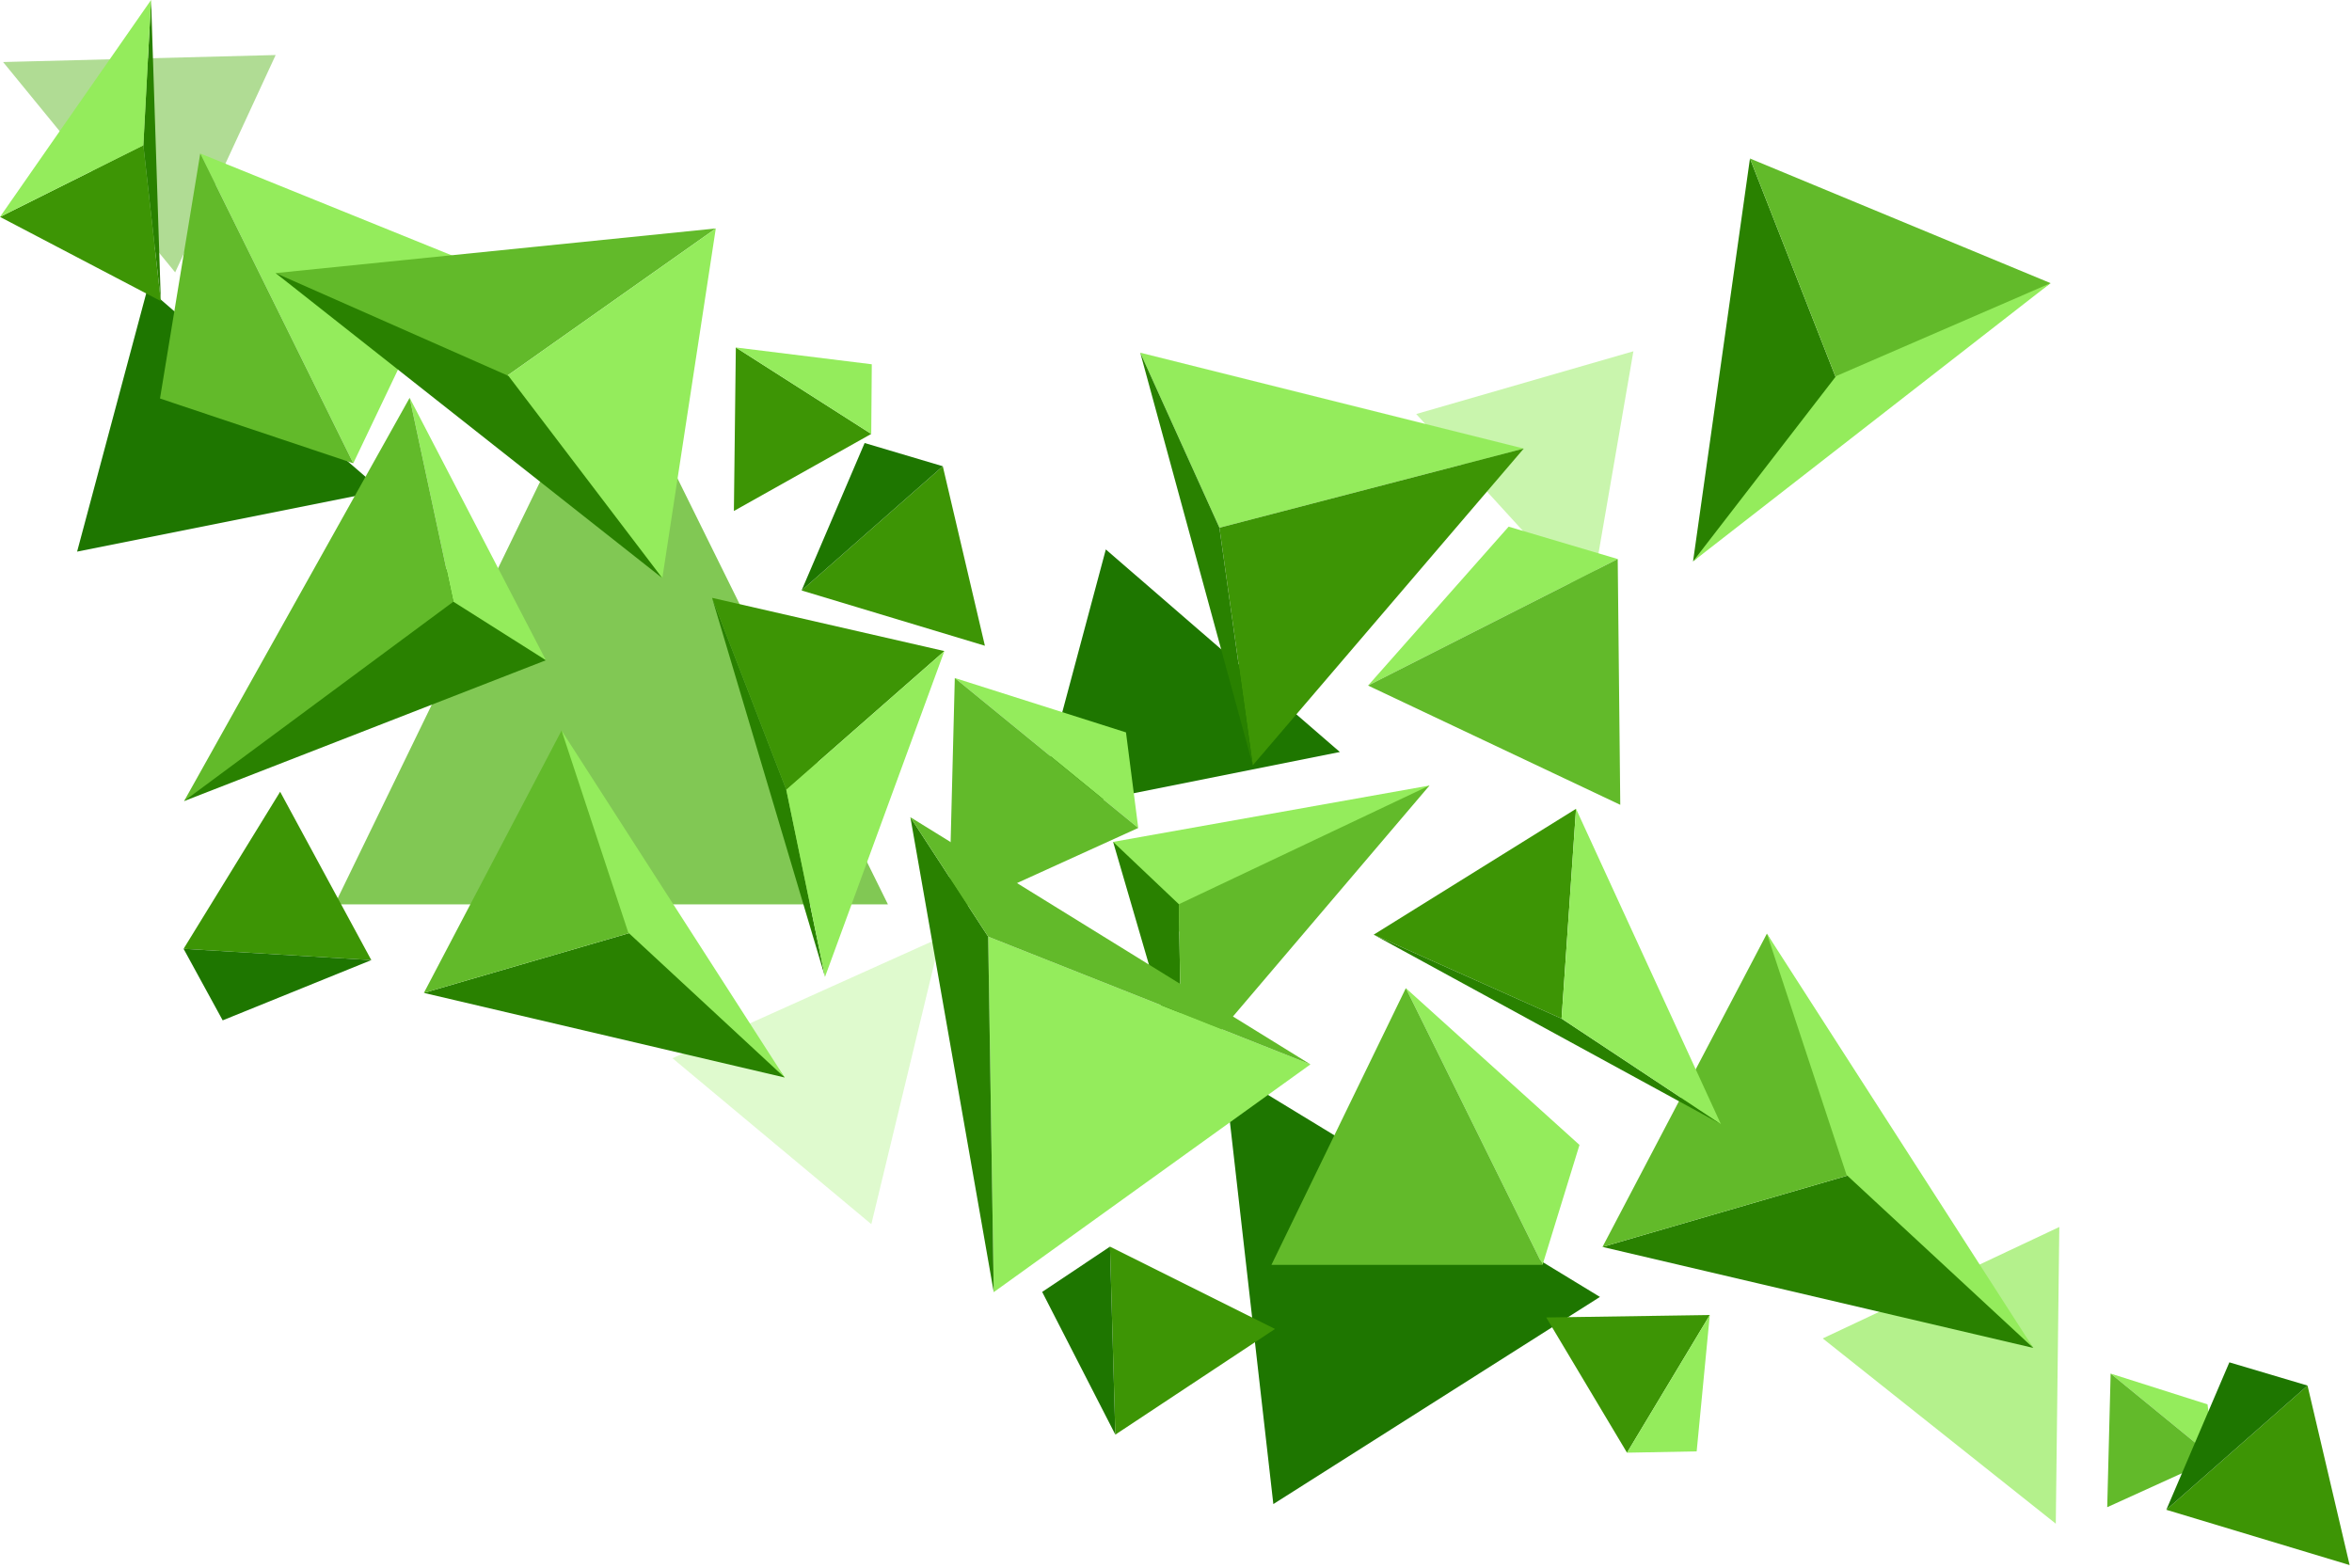 <svg width="729" height="486" viewBox="0 0 729 486" fill="none" xmlns="http://www.w3.org/2000/svg">
<g clip-path="url(#clip0_644_7522)">
<path fill-rule="evenodd" clip-rule="evenodd" d="M379.31 331.09L394.67 466.28L495.9 402.06L379.31 331.09Z" fill="#1E7600"/>
<path fill-rule="evenodd" clip-rule="evenodd" d="M118.29 152.13L45.75 89.33L23.9 171.01L118.29 152.13Z" fill="#1E7600"/>
<path fill-rule="evenodd" clip-rule="evenodd" d="M415.29 233.13L342.75 170.33L320.9 252.01L415.29 233.13Z" fill="#1E7600"/>
<path opacity="0.8" fill-rule="evenodd" clip-rule="evenodd" d="M188.77 105.34L103.76 280.36H275.21L188.77 105.34Z" fill="#62BA2A"/>
<path opacity="0.5" fill-rule="evenodd" clip-rule="evenodd" d="M0.96 19.23L54.29 84.44L85.44 17.06L0.96 19.23Z" fill="#62BA2A"/>
<path opacity="0.3" fill-rule="evenodd" clip-rule="evenodd" d="M291.52 290.65L208.43 328.06L270.07 379.51L291.52 290.65Z" fill="#94EC5C"/>
<path opacity="0.5" fill-rule="evenodd" clip-rule="evenodd" d="M492.74 187.27L506.27 108.9L438.95 128.35L492.74 187.27Z" fill="#94EC5C"/>
<path opacity="0.7" fill-rule="evenodd" clip-rule="evenodd" d="M637.19 472.36L638.28 380.38L564.96 414.93L637.19 472.36Z" fill="#94EC5C"/>
<path fill-rule="evenodd" clip-rule="evenodd" d="M435.74 306.34L489.56 354.94L478.11 392.12L435.74 306.34Z" fill="#94EC5C"/>
<path fill-rule="evenodd" clip-rule="evenodd" d="M435.74 306.34L394.08 392.12H478.11L435.74 306.34Z" fill="#62BA2A"/>
<path fill-rule="evenodd" clip-rule="evenodd" d="M424.03 212.53L467.6 163.27L501.41 173.31L424.03 212.53Z" fill="#94EC5C"/>
<path fill-rule="evenodd" clip-rule="evenodd" d="M424.03 212.53L502.2 249.5L501.41 173.31L424.03 212.53Z" fill="#62BA2A"/>
<path fill-rule="evenodd" clip-rule="evenodd" d="M295.94 210.19L349 227.05L352.8 256.67L295.94 210.19Z" fill="#94EC5C"/>
<path fill-rule="evenodd" clip-rule="evenodd" d="M295.94 210.19L294.08 283.37L352.8 256.67L295.94 210.19Z" fill="#62BA2A"/>
<path fill-rule="evenodd" clip-rule="evenodd" d="M654.19 425.82L684.22 435.37L686.37 452.14L654.19 425.82Z" fill="#94EC5C"/>
<path fill-rule="evenodd" clip-rule="evenodd" d="M654.19 425.82L653.13 467.25L686.37 452.14L654.19 425.82Z" fill="#62BA2A"/>
<path fill-rule="evenodd" clip-rule="evenodd" d="M62.07 47.59L140.21 79.24L109.5 143.62L62.07 47.59Z" fill="#94EC5C"/>
<path fill-rule="evenodd" clip-rule="evenodd" d="M62.07 47.59L49.59 123.54L109.5 143.62L62.07 47.59Z" fill="#62BA2A"/>
<path d="M292.22 144.54L305.27 200.19L248.45 183.05L292.22 144.54Z" fill="#3D9505"/>
<path d="M267.99 137.34L292.22 144.54L248.45 183.05L267.99 137.34Z" fill="#1E7600"/>
<path d="M344.04 386.47L395.19 411.99L345.7 444.75L344.04 386.47Z" fill="#3D9505"/>
<path d="M323.02 400.51L344.04 386.47L345.7 444.75L323.02 400.51Z" fill="#1E7600"/>
<path d="M715.22 429.54L728.27 485.19L671.45 468.05L715.22 429.54Z" fill="#3D9505"/>
<path d="M690.99 422.34L715.22 429.54L671.45 468.05L690.99 422.34Z" fill="#1E7600"/>
<path d="M56.9 294.14L86.83 245.45L115.09 297.64L56.9 294.14Z" fill="#3D9505"/>
<path d="M69.02 316.32L56.9 294.14L115.09 297.64L69.02 316.32Z" fill="#1E7600"/>
<path d="M504.29 450.35L479.26 408.43L529.95 407.67L504.29 450.35Z" fill="#3D9505"/>
<path d="M525.88 449.94L504.29 450.35L529.95 407.67L525.88 449.94Z" fill="#94EC5C"/>
<path d="M270.04 134.52L227.47 158.41L228.07 107.72L270.04 134.52Z" fill="#3D9505"/>
<path d="M270.21 112.93L270.04 134.52L228.07 107.72L270.21 112.93Z" fill="#94EC5C"/>
<path fill-rule="evenodd" clip-rule="evenodd" d="M125.84 165.09L57.06 248.34L169.21 204.68L125.84 165.09Z" fill="#298100"/>
<path fill-rule="evenodd" clip-rule="evenodd" d="M126.97 123.33L169.21 204.68L140.52 186.53L126.97 123.33Z" fill="#94EC5C"/>
<path fill-rule="evenodd" clip-rule="evenodd" d="M126.97 123.33L57.06 248.34L140.52 186.53L126.97 123.33Z" fill="#62BA2A"/>
<path fill-rule="evenodd" clip-rule="evenodd" d="M373.87 300.09L443.07 243.52L345.01 260.99L373.87 300.09Z" fill="#94EC5C"/>
<path fill-rule="evenodd" clip-rule="evenodd" d="M366.25 333.81L345.01 260.99L365.39 280.32L366.25 333.81Z" fill="#298100"/>
<path fill-rule="evenodd" clip-rule="evenodd" d="M366.25 333.81L443.07 243.52L365.39 280.32L366.25 333.81Z" fill="#62BA2A"/>
<path fill-rule="evenodd" clip-rule="evenodd" d="M496.69 386.56L630.21 417.87L587.87 360.01L496.69 386.56Z" fill="#298100"/>
<path fill-rule="evenodd" clip-rule="evenodd" d="M547.65 289.44L496.69 386.56L587.87 360.01L547.65 289.44Z" fill="#62BA2A"/>
<path fill-rule="evenodd" clip-rule="evenodd" d="M547.65 289.44L572.34 364.24L630.21 417.87L547.65 289.44Z" fill="#94EC5C"/>
<path fill-rule="evenodd" clip-rule="evenodd" d="M221.86 70.82L85.43 84.66L144.29 125.6L221.86 70.82Z" fill="#62BA2A"/>
<path fill-rule="evenodd" clip-rule="evenodd" d="M205.29 179.23L221.86 70.82L144.29 125.6L205.29 179.23Z" fill="#94EC5C"/>
<path fill-rule="evenodd" clip-rule="evenodd" d="M205.29 179.23L157.6 116.54L85.43 84.66L205.29 179.23Z" fill="#298100"/>
<path fill-rule="evenodd" clip-rule="evenodd" d="M131.38 307.81L243.21 334.04L207.74 285.57L131.38 307.81Z" fill="#298100"/>
<path fill-rule="evenodd" clip-rule="evenodd" d="M174.06 226.47L131.38 307.81L207.74 285.57L174.06 226.47Z" fill="#62BA2A"/>
<path fill-rule="evenodd" clip-rule="evenodd" d="M174.06 226.47L194.74 289.12L243.21 334.04L174.06 226.47Z" fill="#94EC5C"/>
<path fill-rule="evenodd" clip-rule="evenodd" d="M542.4 49.14L524.76 174.03L574.27 130.46L542.4 49.14Z" fill="#298100"/>
<path fill-rule="evenodd" clip-rule="evenodd" d="M635.58 87.78L542.4 49.14L574.27 130.46L635.58 87.78Z" fill="#62BA2A"/>
<path fill-rule="evenodd" clip-rule="evenodd" d="M635.58 87.78L569.1 116.59L524.76 174.03L635.58 87.78Z" fill="#94EC5C"/>
<path d="M220.71 185.34L243.71 244.84L292.71 201.84L220.71 185.34Z" fill="#3D9505"/>
<path d="M243.71 244.84L255.71 302.84L220.71 185.34L243.71 244.84Z" fill="#298100"/>
<path d="M292.71 201.84L255.71 302.84L243.71 244.84L292.71 201.84Z" fill="#94EC5C"/>
<path d="M49.85 93.35L44.43 45.05L0 67.24L49.85 93.35Z" fill="#3D9505"/>
<path d="M44.43 45.05L46.82 0L49.85 93.35L44.43 45.05Z" fill="#298100"/>
<path d="M0 67.24L46.82 0L44.43 45.05L0 67.24Z" fill="#94EC5C"/>
<path d="M425.77 289.76L484.01 315.78L488.49 250.74L425.77 289.76Z" fill="#3D9505"/>
<path d="M484.01 315.78L533.39 348.49L425.77 289.76L484.01 315.78Z" fill="#298100"/>
<path d="M488.49 250.74L533.39 348.49L484.01 315.78L488.49 250.74Z" fill="#94EC5C"/>
<path d="M353.42 109.34L377.96 163.6L472.28 139.06L353.42 109.34Z" fill="#94EC5C"/>
<path d="M388.3 237.25L472.28 139.06L377.96 163.6L388.3 237.25Z" fill="#3D9505"/>
<path d="M353.42 109.34L388.3 237.25L377.96 163.6L353.42 109.34Z" fill="#298100"/>
<path d="M308.01 400.58L406.17 329.97L306.28 290.37L308.01 400.58Z" fill="#94EC5C"/>
<path d="M282.17 253.34L308.01 400.58L306.28 290.37L282.17 253.34Z" fill="#298100"/>
<path d="M406.17 329.97L306.28 290.37L282.17 253.34L406.17 329.97Z" fill="#62BA2A"/>
</g>
<defs>
<clipPath id="clip0_644_7522">
<rect width="728.27" height="485.19" fill="white"/>
</clipPath>
</defs>
</svg>
